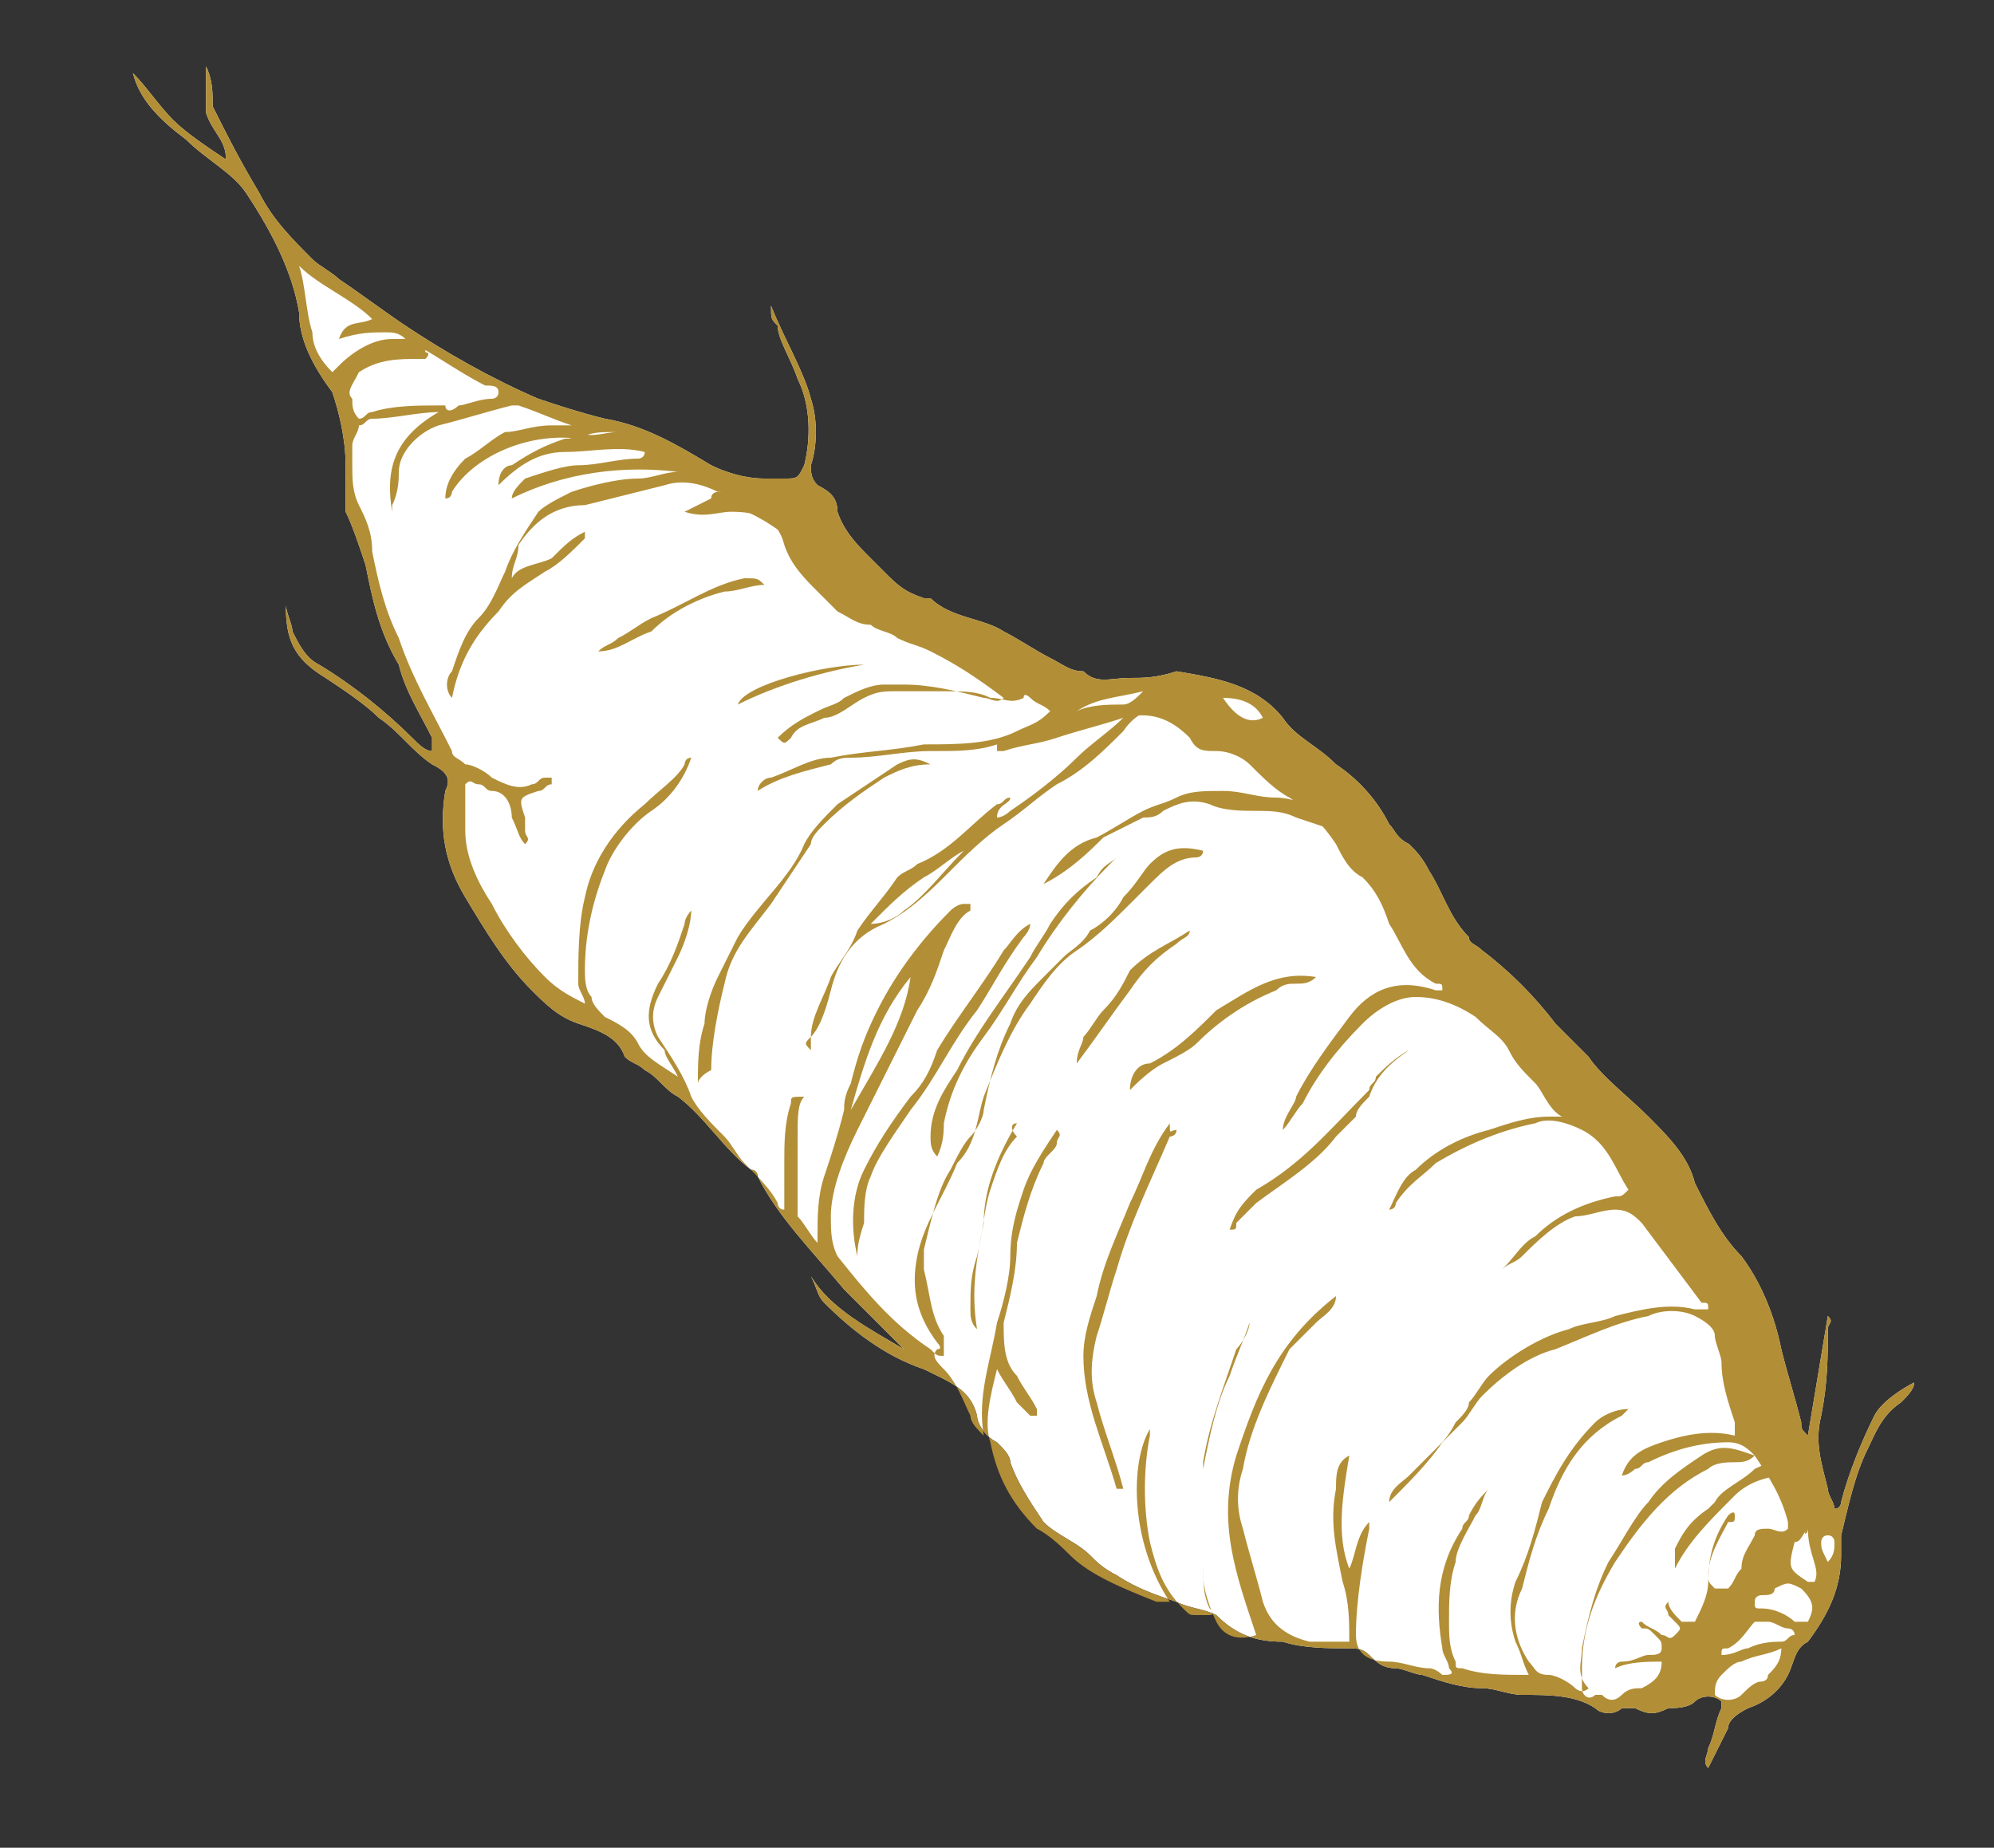 <?xml version="1.0" encoding="utf-8"?>
<!-- Generator: Adobe Illustrator 21.0.0, SVG Export Plug-In . SVG Version: 6.00 Build 0)  -->
<svg version="1.1" id="Layer_1" xmlns="http://www.w3.org/2000/svg" xmlns:xlink="http://www.w3.org/1999/xlink" x="0px" y="0px"
	 viewBox="0 0 30 27.8" style="enable-background:new 0 0 30 27.8;" xml:space="preserve">
<rect x="0" y="0" width="30" height="27.8" fill="#333333" stroke="none"/>
<style type="text/css">
	.st0{fill:#FFFFFF;}
	.st1{fill:#B28E36;}
</style>
<g>
	<path class="st0" d="M11.6,4.6C11.6,4.7,11.6,4.7,11.6,4.6c0.2,0.5,0.5,1,0.6,1.4c0.1,0.3,0.1,0.7,0,1c0,0.1,0,0.2,0.1,0.3
		c0.2,0.1,0.3,0.2,0.3,0.4c0.1,0.3,0.3,0.5,0.5,0.7c0.1,0.1,0.1,0.1,0.2,0.2c0.2,0.2,0.3,0.3,0.6,0.4c0,0,0.1,0,0.1,0
		c0.3,0.3,0.8,0.3,1.1,0.5c0.2,0.1,0.5,0.3,0.7,0.4c0.2,0.1,0.3,0.2,0.5,0.2c0.2,0.2,0.4,0.1,0.7,0.1c0.2,0,0.4,0,0.7-0.1
		c0,0,0,0,0,0c0.6,0.1,1.2,0.2,1.6,0.7c0.2,0.3,0.5,0.4,0.8,0.7c0.3,0.2,0.6,0.5,0.8,0.9c0.1,0.1,0.1,0.2,0.3,0.3
		c0.1,0.1,0.2,0.2,0.3,0.4c0.2,0.3,0.3,0.7,0.6,1c0,0.1,0.1,0.1,0.2,0.2c0.4,0.3,0.8,0.7,1.1,1.1c0.1,0.1,0.2,0.2,0.3,0.3
		c0.1,0.1,0.1,0.1,0.2,0.2c0.2,0.3,0.6,0.6,0.9,0.9c0.3,0.3,0.6,0.6,0.7,1c0.2,0.4,0.4,0.8,0.7,1.1c0.3,0.4,0.5,0.9,0.6,1.4
		c0.1,0.4,0.2,0.7,0.3,1.1c0,0.1,0,0.1,0.1,0.2c0.1-0.6,0.2-1.2,0.3-1.8c0.1,0.1,0,0.1,0,0.2c0,0.4,0,0.8-0.1,1.3
		c-0.1,0.4,0,0.7,0.1,1.1c0,0.1,0.1,0.2,0.1,0.3c0.1,0,0.1-0.1,0.1-0.1c0.1-0.4,0.3-0.9,0.5-1.3c0.1-0.2,0.4-0.4,0.6-0.5
		c0,0.1-0.1,0.2-0.2,0.3c-0.3,0.2-0.4,0.5-0.5,0.7c-0.2,0.4-0.3,0.9-0.4,1.3c0,0.1,0,0.2,0,0.3c0,0.5-0.2,0.9-0.5,1.3
		C27,24.8,27,25,26.9,25.2c-0.1,0.2-0.3,0.4-0.6,0.5C26.1,25.8,26,25.9,26,26c-0.1,0.2-0.2,0.4-0.3,0.6c-0.1-0.1,0-0.2,0-0.3
		c0.1-0.2,0.1-0.4,0.2-0.6c0-0.1,0-0.1,0-0.1c-0.1-0.1-0.3-0.1-0.4,0c-0.1,0.1-0.3,0.1-0.4,0.1c-0.2,0.1-0.3,0.1-0.5,0
		c-0.1,0-0.1,0-0.2,0c-0.1,0.1-0.3,0.1-0.4,0c-0.3-0.2-0.7-0.2-1.1-0.2c-0.2,0-0.4-0.1-0.6-0.1c-0.3,0-0.6-0.1-0.9-0.2
		c-0.1,0-0.3-0.1-0.4-0.1c-0.2,0-0.3-0.1-0.4-0.2c-0.1-0.1-0.2-0.1-0.3-0.1c-0.3,0-0.7,0-1-0.1c-0.4,0-0.7-0.1-1-0.4
		c-0.2-0.1-0.4-0.1-0.6-0.2c-0.3-0.1-0.6-0.2-0.9-0.4c-0.2-0.1-0.3-0.2-0.4-0.3c-0.2-0.2-0.5-0.3-0.7-0.5c-0.2-0.3-0.4-0.6-0.5-0.9
		c0-0.1-0.1-0.2-0.2-0.3c-0.2-0.1-0.3-0.3-0.3-0.4c-0.1-0.4-0.4-0.5-0.8-0.7c-0.6-0.2-1.1-0.6-1.5-1c-0.1-0.1-0.1-0.2-0.2-0.4
		c0.3,0.5,0.9,0.8,1.4,1.1c-0.3-0.3-0.6-0.6-0.9-0.9c-0.5-0.6-1-1.1-1.3-1.7c0,0,0-0.1-0.1-0.1c-0.4-0.3-0.7-0.8-1.1-1.1
		c-0.2-0.1-0.3-0.3-0.5-0.4C9.6,16,9.5,16,9.4,15.9c-0.1-0.3-0.4-0.4-0.7-0.5c-0.3-0.1-0.5-0.3-0.7-0.5c-0.4-0.4-0.7-0.9-1-1.4
		c-0.3-0.5-0.4-1-0.3-1.6c0.1-0.2,0-0.3-0.2-0.4C6.2,11.3,6,11,5.7,10.8c-0.2-0.2-0.5-0.4-0.8-0.6C4.4,9.9,4.3,9.6,4.3,9.1
		c0,0.1,0.1,0.3,0.1,0.4C4.5,9.7,4.6,9.9,4.8,10c0.5,0.3,1,0.7,1.4,1.1c0.1,0.1,0.2,0.2,0.3,0.2c0-0.1,0-0.1,0-0.2
		c-0.2-0.4-0.4-0.7-0.5-1.1C5.7,9.5,5.6,9,5.5,8.5C5.4,8.2,5.3,7.9,5.2,7.7C5.2,7.5,5.2,7.2,5.2,7c0-0.4-0.1-0.8-0.2-1.1
		C4.7,5.5,4.5,5.1,4.5,4.7C4.4,4.1,4.1,3.5,3.7,2.9C3.5,2.6,3.1,2.4,2.8,2.1C2.4,1.8,2.1,1.5,2,1.1c0.2,0.2,0.4,0.5,0.6,0.7
		s0.5,0.4,0.8,0.6c0-0.3-0.2-0.4-0.3-0.7C3.1,1.5,3.1,1.2,3.1,1c0.1,0.2,0.1,0.4,0.1,0.6C3.4,2,3.6,2.4,3.9,2.9
		c0.2,0.4,0.5,0.7,0.8,1C4.8,4,5,4.1,5.1,4.2c0.3,0.2,0.7,0.5,1,0.7c0.6,0.4,1.3,0.8,2,1.1c0.3,0.1,0.6,0.2,1,0.3
		c0.6,0.1,1.1,0.4,1.6,0.7c0.2,0.1,0.5,0.2,0.8,0.2c0.1,0,0.2,0,0.3,0c0.2,0,0.2,0,0.3-0.2c0.1-0.4,0.1-0.9-0.1-1.3
		c-0.1-0.3-0.3-0.6-0.3-0.8C11.6,4.8,11.6,4.8,11.6,4.6L11.6,4.6z"/>
	<g>
		<path class="st1" d="M11.6,4.6C11.6,4.7,11.6,4.7,11.6,4.6c0.2,0.5,0.5,1,0.6,1.4c0.1,0.3,0.1,0.7,0,1c0,0.1,0,0.2,0.1,0.3
			c0.2,0.1,0.3,0.2,0.3,0.4c0.1,0.3,0.3,0.5,0.5,0.7c0.1,0.1,0.1,0.1,0.2,0.2c0.2,0.2,0.3,0.3,0.6,0.4c0,0,0.1,0,0.1,0
			c0.3,0.3,0.8,0.3,1.1,0.5c0.2,0.1,0.5,0.3,0.7,0.4c0.2,0.1,0.3,0.2,0.5,0.2c0.2,0.2,0.4,0.1,0.7,0.1c0.2,0,0.4,0,0.7-0.1
			c0,0,0,0,0,0c0.6,0.1,1.2,0.2,1.6,0.7c0.2,0.3,0.5,0.4,0.8,0.7c0.3,0.2,0.6,0.5,0.8,0.9c0.1,0.1,0.1,0.2,0.3,0.3
			c0.1,0.1,0.2,0.2,0.3,0.4c0.2,0.3,0.3,0.7,0.6,1c0,0.1,0.1,0.1,0.2,0.2c0.4,0.3,0.8,0.7,1.1,1.1c0.1,0.1,0.2,0.2,0.3,0.3
			c0.1,0.1,0.1,0.1,0.2,0.2c0.2,0.3,0.6,0.6,0.9,0.9c0.3,0.3,0.6,0.6,0.7,1c0.2,0.4,0.4,0.8,0.7,1.1c0.3,0.4,0.5,0.9,0.6,1.4
			c0.1,0.4,0.2,0.7,0.3,1.1c0,0.1,0,0.1,0.1,0.2c0.1-0.6,0.2-1.2,0.3-1.8c0.1,0.1,0,0.1,0,0.2c0,0.4,0,0.8-0.1,1.3
			c-0.1,0.4,0,0.7,0.1,1.1c0,0.1,0.1,0.2,0.1,0.3c0.1,0,0.1-0.1,0.1-0.1c0.1-0.4,0.3-0.9,0.5-1.3c0.1-0.2,0.4-0.4,0.6-0.5
			c0,0.1-0.1,0.2-0.2,0.3c-0.3,0.2-0.4,0.5-0.5,0.7c-0.2,0.4-0.3,0.9-0.4,1.3c0,0.1,0,0.2,0,0.3c0,0.5-0.2,0.9-0.5,1.3
			C27,24.8,27,25,26.9,25.2c-0.1,0.2-0.3,0.4-0.6,0.5C26.1,25.8,26,25.9,26,26c-0.1,0.2-0.2,0.4-0.3,0.6c-0.1-0.1,0-0.2,0-0.3
			c0.1-0.2,0.1-0.4,0.2-0.6c0-0.1,0-0.1,0-0.1c-0.1-0.1-0.3-0.1-0.4,0c-0.1,0.1-0.3,0.1-0.4,0.1c-0.2,0.1-0.3,0.1-0.5,0
			c-0.1,0-0.1,0-0.2,0c-0.1,0.1-0.3,0.1-0.4,0c-0.3-0.2-0.7-0.2-1.1-0.2c-0.2,0-0.4-0.1-0.6-0.1c-0.3,0-0.6-0.1-0.9-0.2
			c-0.1,0-0.3-0.1-0.4-0.1c-0.2,0-0.3-0.1-0.4-0.2c-0.1-0.1-0.2-0.1-0.3-0.1c-0.3,0-0.7,0-1-0.1c-0.4,0-0.7-0.1-1-0.4
			c-0.2-0.1-0.4-0.1-0.6-0.2c-0.3-0.1-0.6-0.2-0.9-0.4c-0.2-0.1-0.3-0.2-0.4-0.3c-0.2-0.2-0.5-0.3-0.7-0.5c-0.2-0.3-0.4-0.6-0.5-0.9
			c0-0.1-0.1-0.2-0.2-0.3c-0.2-0.1-0.3-0.3-0.3-0.4c-0.1-0.4-0.4-0.5-0.8-0.7c-0.6-0.2-1.1-0.6-1.5-1c-0.1-0.1-0.1-0.2-0.2-0.4
			c0.3,0.5,0.9,0.8,1.4,1.1c-0.3-0.3-0.6-0.6-0.9-0.9c-0.5-0.6-1-1.1-1.3-1.7c0,0,0-0.1-0.1-0.1c-0.4-0.3-0.7-0.8-1.1-1.1
			c-0.2-0.1-0.3-0.3-0.5-0.4C9.6,16,9.5,16,9.4,15.9c-0.1-0.3-0.4-0.4-0.7-0.5c-0.3-0.1-0.5-0.3-0.7-0.5c-0.4-0.4-0.7-0.9-1-1.4
			c-0.3-0.5-0.4-1-0.3-1.6c0.1-0.2,0-0.3-0.2-0.4C6.2,11.3,6,11,5.7,10.8c-0.2-0.2-0.5-0.4-0.8-0.6C4.4,9.9,4.3,9.6,4.3,9.1
			c0,0.1,0.1,0.3,0.1,0.4C4.5,9.7,4.6,9.9,4.8,10c0.5,0.3,1,0.7,1.4,1.1c0.1,0.1,0.2,0.2,0.3,0.2c0-0.1,0-0.1,0-0.2
			c-0.2-0.4-0.4-0.7-0.5-1.1C5.7,9.5,5.6,9,5.5,8.5C5.4,8.2,5.3,7.9,5.2,7.7C5.2,7.5,5.2,7.2,5.2,7c0-0.4-0.1-0.8-0.2-1.1
			C4.7,5.5,4.5,5.1,4.5,4.7C4.4,4.1,4.1,3.5,3.7,2.9C3.5,2.6,3.1,2.4,2.8,2.1C2.4,1.8,2.1,1.5,2,1.1c0.2,0.2,0.4,0.5,0.6,0.7
			s0.5,0.4,0.8,0.6c0-0.3-0.2-0.4-0.3-0.7C3.1,1.5,3.1,1.2,3.1,1c0.1,0.2,0.1,0.4,0.1,0.6C3.4,2,3.6,2.4,3.9,2.9
			c0.2,0.4,0.5,0.7,0.8,1C4.8,4,5,4.1,5.1,4.2c0.3,0.2,0.7,0.5,1,0.7c0.6,0.4,1.3,0.8,2,1.1c0.3,0.1,0.6,0.2,1,0.3
			c0.6,0.1,1.1,0.4,1.6,0.7c0.2,0.1,0.5,0.2,0.8,0.2c0.1,0,0.2,0,0.3,0c0.2,0,0.2,0,0.3-0.2c0.1-0.4,0.1-0.9-0.1-1.3
			c-0.1-0.3-0.3-0.6-0.3-0.8C11.6,4.8,11.6,4.8,11.6,4.6L11.6,4.6z M10.8,7.4L10.8,7.4c-0.2-0.1-0.5-0.2-0.8-0.1
			C9.6,7.4,9.2,7.5,8.8,7.6C8.3,7.6,8,7.9,7.8,8.2C7.8,8.4,7.7,8.5,7.7,8.7c0.1-0.2,0.4-0.2,0.6-0.3C8.5,8.2,8.6,8.1,8.8,8
			c0,0.1,0,0.1,0,0.1C8.6,8.3,8.4,8.5,8.2,8.6C7.9,8.8,7.7,8.9,7.5,9.2C7.1,9.6,6.9,10,6.8,10.5c-0.1-0.1-0.1-0.3,0-0.4
			C6.9,9.8,7,9.5,7.2,9.3c0.2-0.2,0.3-0.5,0.4-0.7c0.1-0.3,0.3-0.6,0.5-0.9c0.1-0.1,0.3-0.2,0.5-0.3c0.3-0.1,0.7-0.2,1-0.2
			c0.2,0,0.4-0.1,0.6-0.1C9.4,7,8.5,7.1,7.7,7.5c0-0.1,0.1-0.2,0.2-0.3C8.2,7.1,8.5,7,8.7,7c0.3,0,0.6-0.1,0.9-0.1
			c0,0,0.1,0,0.1-0.1c-0.4-0.1-0.8,0-1.2,0c-0.4,0-0.7,0.2-1,0.5c0-0.2,0.1-0.3,0.2-0.3C8,6.8,8.2,6.7,8.5,6.6c0.1,0,0.1,0,0.2-0.1
			c0.2,0.1,0.4,0,0.6,0C9,6.5,8.9,6.5,8.7,6.6c0,0,0,0,0,0C7.9,6.5,7.1,6.9,6.8,7.4c0,0,0,0.1-0.1,0.1c0-0.2,0.1-0.4,0.3-0.6
			c0.2-0.1,0.4-0.3,0.6-0.4C7.8,6.5,8,6.4,8.3,6.4c0.1,0,0.2,0,0.3,0C8.3,6.3,8.1,6.2,7.8,6.1c0,0-0.1,0-0.1,0
			C7.3,6.2,7,6.3,6.6,6.4C6.3,6.5,6,6.8,6,7.1c0,0.1,0,0.3-0.1,0.5c0,0,0,0.1,0,0.1c-0.1-0.6,0-1.1,0.7-1.5c-0.3,0-0.7,0.1-1,0.1
			c-0.1,0-0.1,0.1-0.2,0.1c0,0.1-0.1,0.2-0.1,0.3c0,0.1,0,0.2,0,0.3c0,0.2,0,0.4,0.1,0.6c0.1,0.2,0.2,0.4,0.2,0.7
			C5.7,8.8,5.8,9.2,6,9.6c0.2,0.6,0.5,1.1,0.8,1.7c0,0.1,0.1,0.1,0.2,0.2c0.1,0,0.3,0.1,0.4,0.2c0.2,0.1,0.4,0.2,0.6,0.1
			c0.1,0,0.1-0.1,0.2-0.1c0,0,0.1,0,0.1,0c0,0,0,0.1,0,0.1c-0.1,0-0.1,0.1-0.2,0.1c-0.3,0.1-0.3,0.1-0.2,0.4c0,0.1,0,0.1,0,0.2
			c0,0.1,0.1,0.1,0,0.2c-0.1-0.1-0.1-0.2-0.2-0.4c0-0.2-0.1-0.4-0.3-0.4c-0.1,0-0.1-0.1-0.2-0.1c-0.1,0-0.1-0.1-0.2,0
			C7,11.9,7,12.2,7,12.5c0,0.4,0.2,0.8,0.4,1.1c0.2,0.4,0.5,0.8,0.8,1.1c0.2,0.2,0.4,0.3,0.6,0.4c0-0.1-0.1-0.2-0.1-0.3
			c0-0.4,0-0.9,0.1-1.3c0.1-0.5,0.4-1,0.9-1.4c0.2-0.2,0.5-0.4,0.6-0.6c0,0,0-0.1,0.1-0.1c-0.1,0.3-0.3,0.6-0.6,0.8
			c-0.3,0.2-0.6,0.6-0.7,0.9c-0.2,0.5-0.3,1-0.3,1.5c0,0.1,0,0.3,0.1,0.4c0,0.1,0.1,0.2,0.2,0.3c0.2,0.1,0.4,0.2,0.5,0.4
			c0.1,0.2,0.3,0.3,0.6,0.5c-0.1-0.2-0.2-0.3-0.2-0.4c-0.3-0.3-0.3-0.6-0.1-1c0,0,0,0,0,0c0.2-0.3,0.3-0.6,0.4-0.9
			c0-0.1,0.1-0.2,0.1-0.2c0,0.2-0.1,0.5-0.2,0.7c-0.1,0.2-0.2,0.4-0.3,0.6c-0.1,0.2-0.1,0.4,0,0.6c0.2,0.3,0.4,0.6,0.5,0.9
			c0.1,0.2,0.3,0.4,0.5,0.6c0.1,0.1,0.2,0.3,0.3,0.4c0.2,0.2,0.4,0.4,0.5,0.6c0,0,0,0.1,0.1,0.1c0-0.2,0-0.5,0-0.7
			c0-0.3,0-0.6,0.1-0.9c0-0.1,0-0.1,0.2-0.1C12,16.6,12,16.8,12,17.1c0,0.4,0,0.7,0,1.1c0,0,0,0.1,0,0.1c0.1,0.1,0.2,0.3,0.3,0.4
			c0,0,0-0.1,0-0.1c0-0.3,0-0.6,0.1-0.9c0.1-0.3,0.2-0.6,0.3-1c0-0.1,0-0.2,0.1-0.4c0.1-0.4,0.2-0.7,0.4-1.1
			c0.3-0.6,0.7-1.1,1.1-1.5c0,0,0.1-0.1,0.2-0.1c0,0,0.1,0,0.1,0c0,0,0,0.1,0,0.1c-0.2,0.1-0.3,0.4-0.4,0.6
			c-0.1,0.3-0.2,0.6-0.4,0.9c-0.3,0.6-0.6,1.2-0.9,1.8c-0.2,0.4-0.4,0.9-0.4,1.3c0,0.2,0,0.4,0.1,0.6c0.4,0.5,0.8,1,1.4,1.4
			c0.1,0.1,0.1,0.1,0.2,0.1c0-0.1,0-0.2,0-0.3c-0.2-0.3-0.2-0.6-0.3-1c0-0.1,0-0.2,0-0.3c0.1-0.4,0.2-0.9,0.4-1.2
			c0.1-0.2,0.2-0.4,0.3-0.5c0.1-0.1,0.2-0.3,0.2-0.4c0.1-0.5,0.2-0.9,0.4-1.3c0.1-0.3,0.3-0.5,0.5-0.7c0.1-0.1,0.2-0.2,0.3-0.3
			c0.1-0.1,0.3-0.2,0.4-0.4c0.2-0.1,0.4-0.3,0.5-0.5c0.2-0.2,0.3-0.4,0.4-0.5c0.2-0.2,0.4-0.3,0.8-0.2c0,0.1-0.1,0.1-0.1,0.1
			c-0.3,0-0.5,0.2-0.7,0.4c-0.1,0.1-0.2,0.2-0.3,0.3c-0.2,0.2-0.5,0.5-0.8,0.7c-0.3,0.2-0.5,0.5-0.7,0.8c-0.3,0.4-0.5,0.9-0.7,1.4
			c-0.1,0.3-0.1,0.7-0.4,1c-0.2,0.5-0.5,0.9-0.6,1.4c-0.1,0.5,0,0.9,0.3,1.3c0,0,0.1,0.1,0,0.1c-0.1,0.1,0,0.2,0.1,0.3
			c0.2,0.2,0.3,0.5,0.4,0.7c0,0.1,0.1,0.2,0.2,0.3c-0.1-0.6,0.1-1.1,0.2-1.7c0.1-0.3,0.2-0.7,0.2-1c0-0.4,0.1-0.7,0.2-1
			c0.1-0.3,0.3-0.6,0.5-0.9c0.1,0.1,0,0.1,0,0.2c0,0.1-0.2,0.2-0.2,0.3c-0.2,0.4-0.3,0.8-0.4,1.2c0,0.4-0.1,0.8-0.2,1.2
			c0,0.3,0,0.6,0.2,0.8c0.1,0.2,0.2,0.3,0.3,0.5c0,0,0,0.1,0,0.1c0,0-0.1,0-0.1,0c-0.1-0.1-0.1-0.1-0.2-0.2
			c-0.1-0.2-0.2-0.3-0.3-0.5c-0.1,0.4-0.2,0.8-0.1,1.1c0.1,0.5,0.3,0.9,0.7,1.3c0.2,0.1,0.4,0.3,0.5,0.4c0.3,0.3,0.8,0.5,1.3,0.7
			c0,0,0.1,0,0.2,0c-0.6-0.9-0.6-2.1-0.3-2.6c0,0.1,0,0.1,0,0.1c-0.1,0.5-0.1,1.1,0,1.6c0.1,0.4,0.2,0.7,0.5,1
			c0.1,0.1,0.1,0.1,0.2,0.1c0,0,0.1,0,0.2,0c0.1,0,0-0.1,0-0.1c-0.1-0.2-0.1-0.4-0.1-0.7c0-0.5,0-1,0-1.5c0.1-0.6,0.3-1.1,0.5-1.7
			c0.1-0.1,0.2-0.3,0.2-0.4c0,0,0,0,0,0c-0.1,0.3-0.2,0.5-0.3,0.8c-0.2,0.4-0.3,0.9-0.4,1.4c0,0.5,0,1.1,0,1.6
			c0,0.2,0.1,0.5,0.2,0.7c0.1,0.2,0.3,0.3,0.6,0.2c-0.3-0.9-0.6-1.7-0.3-2.7c0.3-0.9,0.6-1.7,1.5-2.4c0,0.2-0.2,0.3-0.3,0.4
			c-0.1,0.1-0.3,0.3-0.4,0.4c-0.3,0.6-0.6,1.2-0.7,1.8c-0.1,0.3-0.1,0.6,0,0.9c0.1,0.4,0.2,0.7,0.3,1.1c0.1,0.3,0.3,0.5,0.7,0.6
			c0.2,0,0.4,0,0.6,0c0-0.3,0-0.6-0.1-0.9c-0.1-0.5-0.2-0.9-0.1-1.4c0-0.2,0-0.4,0.2-0.5c-0.1,0.6-0.2,1.2,0,1.7
			c0.1-0.2,0.1-0.5,0.3-0.7c0,0.1,0,0.1,0,0.1c-0.1,0.5-0.2,1.1-0.2,1.6c0,0.3,0.2,0.4,0.5,0.4c0.2,0,0.4,0.1,0.6,0.1
			c0.1,0,0.2,0.1,0.2,0.1c0.1,0,0.2,0,0.1-0.1c0-0.1-0.1-0.2-0.1-0.3c-0.1-0.6-0.1-1.2,0.3-1.8c0-0.1,0.1-0.1,0.1-0.2
			c0.1-0.2,0.2-0.3,0.3-0.4c-0.1,0.1-0.1,0.3-0.2,0.4c-0.1,0.2-0.3,0.5-0.3,0.7c-0.1,0.3-0.1,0.6-0.1,0.9c0,0.2,0,0.4,0.1,0.6
			c0,0.1,0,0.1,0.1,0.1c0.3,0.1,0.6,0.1,1,0.1c-0.1-0.2-0.1-0.3-0.2-0.5c-0.1-0.3-0.1-0.6,0-0.9c0.2-0.4,0.3-0.8,0.4-1.2
			c0.2-0.4,0.4-0.8,0.8-1.2c0.1-0.1,0.3-0.2,0.5-0.2c0,0-0.1,0.1-0.1,0.1c-0.6,0.3-0.9,0.8-1.1,1.4c-0.2,0.4-0.3,0.8-0.4,1.2
			c-0.2,0.4-0.1,0.8,0.1,1.1c0.1,0.1,0.1,0.2,0.3,0.2c0.1,0,0.3,0.1,0.4,0.2c0,0,0.1,0.1,0.2,0c-0.2-0.2-0.1-0.4-0.1-0.6
			c0.1-0.5,0.2-0.9,0.4-1.3c0.2-0.3,0.4-0.7,0.6-0.9c0.2-0.3,0.5-0.5,0.8-0.7c0.3-0.2,0.5-0.1,0.8,0c-0.1,0.1-0.2,0.1-0.3,0.1
			c-0.1,0-0.3,0-0.4,0.1c-0.6,0.3-1,0.8-1.4,1.4c-0.3,0.5-0.5,1-0.5,1.6c0,0.1,0,0.2,0,0.3c0,0.1,0.1,0.2,0.2,0.1c0.1,0,0.1,0,0.1,0
			c0.1,0.1,0.2,0.1,0.3,0c0.1-0.1,0.2-0.1,0.3-0.1c0.2-0.1,0.3-0.2,0.3-0.4c-0.2,0-0.5,0-0.7,0.1c0-0.1,0.1-0.1,0.1-0.1
			c0.2,0,0.3-0.1,0.4-0.1c0.1,0,0.2,0,0.2-0.1c0-0.1,0-0.1-0.1-0.2c-0.1-0.1-0.1-0.1-0.2-0.1c0,0-0.1-0.1,0-0.1
			c0.1,0.1,0.2,0.1,0.3,0.2c0.1,0,0.1,0.1,0.2,0c0.1-0.1,0.1-0.1,0-0.2c0,0-0.1-0.1-0.1-0.1c0-0.1-0.1-0.1,0-0.2
			c0,0.1,0.1,0.2,0.2,0.3c0.1,0,0.1,0,0.2,0c0.1-0.2,0.2-0.4,0.2-0.6c0-0.4,0.1-0.7,0.3-1c0,0,0.1-0.1,0.1,0c0,0.1,0,0.1-0.1,0.1
			c-0.1,0.2-0.3,0.5-0.3,0.8c0,0.1,0,0.1,0.1,0.2c0.1,0,0.2,0,0.2,0c0.1-0.1,0.1-0.2,0.2-0.3c0-0.2,0.1-0.3,0.2-0.5
			c0-0.1,0.1-0.1,0.2-0.1c0.1,0,0.2,0.1,0.3,0c0,0,0-0.1,0-0.1c-0.1-0.4-0.3-0.7-0.5-1c-0.1-0.1-0.2-0.2-0.4-0.2
			c-0.4,0-0.8,0.1-1.2,0.3c-0.1,0-0.1,0.1-0.2,0.1c0,0-0.1,0.1-0.2,0.1c0.1-0.3,0.3-0.4,0.6-0.5c0.3-0.1,0.7-0.2,1.1-0.1
			c0-0.1,0-0.2,0-0.2c-0.1-0.3-0.2-0.6-0.2-0.9c0-0.1-0.1-0.3-0.1-0.4c0-0.1-0.1-0.2-0.3-0.3c-0.2-0.1-0.5-0.1-0.7,0
			c-0.5,0.1-0.9,0.3-1.4,0.5c-0.4,0.1-0.8,0.4-1.1,0.7c-0.1,0.1-0.2,0.3-0.3,0.4c-0.1,0.1-0.2,0.2-0.3,0.3c-0.2,0.3-0.5,0.6-0.8,0.9
			c0-0.2,0.2-0.3,0.3-0.4s0.3-0.3,0.4-0.4c0.1-0.1,0.2-0.2,0.3-0.4c0.1-0.1,0.2-0.2,0.2-0.3c0.1-0.1,0.2-0.3,0.3-0.4
			c0.3-0.3,0.8-0.6,1.2-0.7c0.2-0.1,0.5-0.1,0.7-0.2c0.4-0.1,0.8-0.2,1.2-0.1c0,0,0.1,0,0.2,0c0,0,0,0,0,0c0-0.1,0-0.1-0.1-0.1
			c-0.3-0.4-0.6-0.8-0.9-1.2c-0.1-0.1-0.2-0.2-0.4-0.2c-0.2,0-0.4,0.1-0.6,0.1c-0.3,0.1-0.6,0.4-0.8,0.6c-0.1,0.1-0.2,0.1-0.3,0.2
			c0.2-0.2,0.3-0.4,0.5-0.5c0.3-0.3,0.7-0.5,1.2-0.6c0.1,0,0.1,0,0.2-0.1c-0.2-0.3-0.3-0.7-0.7-0.9c-0.2-0.1-0.5-0.2-0.7-0.1
			c-0.5,0.1-1,0.3-1.5,0.6c-0.2,0.2-0.4,0.3-0.6,0.6c0,0.1-0.1,0.1-0.1,0.1c0.1-0.2,0.2-0.5,0.4-0.6c0.3-0.3,0.7-0.5,1.1-0.6
			c0.3-0.1,0.6-0.2,0.9-0.2c0.1,0,0.1,0,0.2,0c-0.2-0.1-0.3-0.4-0.4-0.5c-0.2-0.2-0.3-0.3-0.4-0.5c-0.1-0.2-0.3-0.3-0.5-0.5
			c-0.3-0.2-0.6-0.3-0.9-0.3c-0.3,0-0.6,0.2-0.8,0.4c-0.4,0.4-0.7,0.8-0.9,1.2c-0.1,0.1-0.2,0.3-0.3,0.4c0-0.2,0.2-0.4,0.2-0.5
			c0.2-0.4,0.5-0.8,0.8-1.2c0.3-0.4,0.7-0.6,1.3-0.4c0,0,0.1,0,0.1,0c0-0.1,0-0.1-0.1-0.1c-0.4-0.2-0.5-0.6-0.7-0.9
			c-0.1-0.3-0.2-0.5-0.4-0.7c-0.2-0.1-0.3-0.3-0.4-0.5c-0.2-0.3-0.4-0.5-0.7-0.7c-0.2-0.1-0.4-0.3-0.6-0.5c-0.1-0.1-0.3-0.2-0.5-0.2
			c-0.2,0-0.3,0-0.4-0.2c-0.3-0.3-0.6-0.4-1-0.3c-0.3,0.1-0.7,0.2-1,0.3c-0.3,0.1-0.5,0.1-0.8,0.2c0,0-0.1,0-0.1,0c0,0,0-0.1,0-0.1
			c-0.3,0.1-0.6,0.1-0.9,0.1c0,0-0.1,0-0.1,0c-0.4,0-0.8,0.1-1.2,0.1c-0.1,0-0.2,0-0.3,0.1c-0.4,0.1-0.8,0.2-1.1,0.4
			c0-0.1,0.1-0.2,0.2-0.2c0.3-0.1,0.6-0.3,0.9-0.3c0.5-0.1,0.9-0.1,1.4-0.2c0.5,0,1,0,1.4-0.2c0.2-0.1,0.3-0.1,0.5-0.3
			c-0.1-0.1-0.2-0.1-0.3-0.2c0,0-0.1-0.1-0.1,0c-0.2,0.1-0.3,0-0.5,0c-0.2-0.1-0.4-0.1-0.7-0.1c-0.2,0-0.4,0-0.7,0
			c-0.2,0-0.3,0-0.5,0.1c-0.2,0.1-0.4,0.3-0.6,0.3c-0.2,0.1-0.4,0.1-0.5,0.3c-0.1,0.1-0.1,0.1-0.2,0c0.2-0.2,0.4-0.3,0.6-0.4
			c0.2-0.1,0.3-0.1,0.4-0.2c0.2-0.1,0.4-0.2,0.6-0.2c0.1,0,0.2,0,0.3,0c0.4,0,0.8,0.1,1.2,0.2c0.1,0,0.2,0.1,0.3,0
			c-0.4-0.3-0.7-0.5-1.1-0.7c-0.2-0.1-0.3-0.1-0.5-0.2c-0.1-0.1-0.3-0.1-0.4-0.2c-0.2,0-0.3-0.1-0.5-0.2c-0.1-0.1-0.2-0.2-0.3-0.3
			c-0.2-0.2-0.4-0.4-0.5-0.7c-0.1-0.4-0.4-0.5-0.8-0.5c-0.2,0-0.4,0.1-0.7,0C10.9,7.4,10.9,7.4,10.8,7.4z M5.6,4.8
			C5.3,4.5,4.8,4.3,4.5,4C4.5,4,4.5,4,4.5,4c0.1,0.3,0.1,0.7,0.2,1c0,0.2,0.1,0.4,0.3,0.6c0,0,0.1-0.1,0.1-0.1
			c0.2-0.2,0.5-0.4,0.8-0.4c0.1,0,0.1,0,0.2,0c0.2,0,0.3-0.1,0.3,0.2c0,0,0,0,0,0c0,0,0.1,0,0,0.1c0,0-0.1,0-0.1,0
			c-0.3,0-0.6,0-0.9,0.2C5.3,5.8,5.2,5.9,5.3,6c0,0.1,0,0.2,0.1,0.3c0.1,0,0.1-0.1,0.2-0.1c0.3-0.1,0.7-0.1,1-0.1c0,0,0.1,0,0.1,0
			c0,0.1,0.1,0.1,0.2,0C7,6.1,7.2,6,7.4,6c0,0,0.1,0,0.1-0.1c0-0.1-0.1-0.1-0.2-0.1C6.9,5.6,6.5,5.3,6.1,5.1C6,5,5.9,5,5.8,5
			C5.6,5,5.4,5,5.1,5.1C5.2,4.8,5.4,4.9,5.6,4.8z M12.8,16.7c0.4-0.7,0.8-1.3,0.9-2C13.2,15.3,13,16,12.8,16.7z M26.8,24.8
			c-0.2,0.1-0.4,0.1-0.6,0.2c-0.1,0-0.2,0.1-0.3,0.2c-0.1,0.1-0.1,0.2-0.1,0.3c0.1,0.1,0.3,0.1,0.4,0c0.1-0.1,0.2-0.2,0.3-0.2
			c0,0,0.1,0,0.1-0.1C26.7,25.1,26.8,25,26.8,24.8z M25.9,24.9c0.2,0,0.3-0.1,0.4-0.1c0.2-0.1,0.4-0.1,0.5-0.1
			c0.1,0,0.1-0.1,0.2-0.1c0-0.1-0.1-0.1-0.1-0.1c-0.1,0-0.2-0.1-0.3-0.1c-0.1,0-0.2,0-0.2,0c-0.1,0.1-0.2,0.3-0.4,0.4
			C25.9,24.8,25.9,24.8,25.9,24.9z M27.1,23.9c-0.2-0.1-0.2-0.1-0.4,0C26.7,24,26.6,24,26.5,24c0,0-0.1,0-0.1,0.1
			c0,0.1,0,0.1,0.1,0.1c0.2,0,0.4,0.1,0.5,0.2c0.1,0,0.1,0,0.2,0C27.3,24.2,27.3,24.1,27.1,23.9z M27.2,23
			C27.2,23.1,27.1,23.1,27.2,23c-0.1,0.1-0.1,0.2-0.2,0.2c-0.1,0.4-0.1,0.4,0.2,0.6c0,0,0,0,0.1,0C27.4,23.6,27.2,23.4,27.2,23z
			 M18.4,10.5c0.2,0.3,0.4,0.4,0.6,0.3C18.9,10.6,18.7,10.5,18.4,10.5z M17.2,10.4c-0.4,0.1-0.7,0.1-1,0.3c0.2-0.1,0.5-0.1,0.7-0.1
			C17,10.6,17.1,10.5,17.2,10.4z M27.5,23.5c0.1-0.1,0.1-0.2,0.1-0.3c0,0,0-0.1-0.1-0.1c-0.1,0-0.1,0.1-0.1,0.1
			C27.4,23.3,27.4,23.3,27.5,23.5z"/>
		<path class="st1" d="M12.2,15.6c0-0.3,0.2-0.6,0.3-0.9c0.1-0.2,0.3-0.4,0.4-0.7c0.2-0.3,0.4-0.5,0.6-0.8c0.1-0.1,0.2-0.1,0.3-0.2
			c0.5-0.2,0.8-0.6,1.2-0.9c0.1,0,0.1-0.1,0.2-0.1c0,0.1-0.2,0.1-0.2,0.3c0.1,0,0.2-0.1,0.2-0.1c0.3-0.2,0.7-0.5,1-0.8
			c0.2-0.2,0.5-0.4,0.7-0.6c0.2-0.2,0.5-0.2,0.7-0.3c0.1,0,0.1,0,0.2,0c0,0,0.1,0,0.1,0.1c0,0,0,0-0.1,0c-0.4,0-0.7,0.1-0.9,0.4
			c-0.3,0.3-0.6,0.6-1,0.8c-0.3,0.2-0.5,0.4-0.8,0.6c-0.3,0.2-0.6,0.5-0.8,0.7c-0.3,0.3-0.6,0.6-1,0.8c-0.5,0.2-0.7,0.6-0.8,1
			C12.4,15.3,12.3,15.5,12.2,15.6L12.2,15.6z M13.1,13.9c0.2,0,0.4-0.1,0.5-0.2c0.3-0.2,0.6-0.6,0.9-0.9c-0.2,0.1-0.4,0.3-0.6,0.4
			C13.6,13.4,13.4,13.6,13.1,13.9z"/>
		<path class="st1" d="M10.5,16.3c0-0.3,0-0.6,0.1-0.9c0-0.2,0.1-0.5,0.2-0.7c0.1-0.2,0.2-0.4,0.3-0.6c0.3-0.5,0.8-0.9,1-1.4
			c0.1-0.2,0.3-0.4,0.5-0.6c0.3-0.2,0.6-0.4,0.9-0.6c0.2-0.1,0.3-0.1,0.5,0c0,0,0,0,0,0c-0.3,0-0.5,0.1-0.7,0.2
			c-0.3,0.2-0.6,0.4-0.9,0.7c-0.1,0.1-0.2,0.2-0.2,0.3c-0.2,0.3-0.4,0.6-0.6,0.9c-0.3,0.4-0.6,0.7-0.7,1.2c-0.1,0.4-0.2,0.9-0.2,1.3
			C10.5,16.2,10.5,16.3,10.5,16.3z"/>
		<path class="st1" d="M15.7,13.3c0.2-0.3,0.4-0.6,0.8-0.7c0.2-0.1,0.5-0.3,0.7-0.4c0.2-0.1,0.3-0.1,0.5-0.2
			c0.2-0.1,0.4-0.1,0.7-0.1c0.3,0,0.5,0.1,0.8,0.1c0.2,0,0.5,0.1,0.7,0.2c0.2,0.1,0.4,0.1,0.5,0.2c0,0,0.1,0,0.1,0.1s0.1,0.1,0,0.1
			c0,0-0.1,0-0.1,0c-0.3-0.1-0.6-0.2-0.9-0.3c-0.2-0.1-0.4-0.1-0.6-0.1c-0.2,0-0.5,0-0.7-0.1c-0.3-0.1-0.5,0-0.7,0.1
			c-0.1,0.1-0.2,0.1-0.3,0.1c-0.2,0.1-0.4,0.2-0.6,0.3C16.4,12.8,16.1,13.1,15.7,13.3z"/>
		<path class="st1" d="M17.7,17c0,0.1-0.1,0.1-0.1,0.1c-0.3,0.7-0.6,1.3-0.8,2c-0.1,0.3-0.2,0.7-0.3,1c-0.1,0.4-0.1,0.7,0,1
			c0.1,0.4,0.3,0.9,0.4,1.3c0,0,0,0-0.1,0c-0.2-0.7-0.5-1.3-0.5-2c0-0.3,0.1-0.6,0.2-0.9c0.1-0.5,0.3-0.9,0.5-1.4
			c0.2-0.4,0.3-0.8,0.6-1.2C17.6,17.1,17.6,17,17.7,17z"/>
		<path class="st1" d="M16.8,12.9c0,0-0.1,0.1-0.1,0.1c-0.4,0.4-0.8,0.9-1.1,1.4c-0.3,0.4-0.5,0.8-0.8,1.2s-0.5,0.8-0.6,1.3
			c0,0.1,0,0.3-0.1,0.5C14,17.3,14,17.2,14,17.1c0-0.4,0.2-0.7,0.4-1c0.3-0.6,0.7-1.1,1.1-1.7c0.1-0.2,0.2-0.3,0.3-0.5
			c0.2-0.3,0.4-0.5,0.7-0.7C16.6,13,16.7,13,16.8,12.9C16.8,12.9,16.8,12.9,16.8,12.9z"/>
		<path class="st1" d="M12.9,18.9c-0.1-0.4-0.1-0.9,0.1-1.3c0.2-0.4,0.4-0.7,0.7-1.1c0.2-0.2,0.3-0.4,0.4-0.7c0.3-0.5,0.7-1,1-1.5
			c0.1-0.1,0.2-0.3,0.4-0.4c0,0.1-0.1,0.2-0.1,0.2c-0.3,0.4-0.5,0.8-0.7,1.1c-0.4,0.5-0.6,1-1,1.5c-0.2,0.3-0.5,0.7-0.6,1
			c-0.1,0.2-0.1,0.5-0.1,0.7C12.9,18.7,12.9,18.8,12.9,18.9z"/>
		<path class="st1" d="M21.2,15.8c-0.3,0.2-0.5,0.4-0.6,0.7c-0.1,0.1-0.2,0.2-0.2,0.3c-0.1,0.1-0.2,0.2-0.3,0.3
			c-0.3,0.4-0.8,0.7-1.2,1c-0.1,0.1-0.2,0.2-0.3,0.3c0,0.1,0,0.1-0.1,0.1c0.1-0.3,0.2-0.4,0.4-0.6c0.7-0.4,1.1-0.9,1.7-1.5
			c0-0.1,0.1-0.1,0.1-0.2C20.8,16.1,21,15.9,21.2,15.8z"/>
		<path class="st1" d="M19.8,14.7c-0.1,0.1-0.2,0.1-0.3,0.1c-0.1,0-0.2,0-0.3,0.1c-0.5,0.2-0.9,0.5-1.2,0.8
			c-0.1,0.1-0.3,0.2-0.5,0.3c-0.2,0.1-0.4,0.3-0.5,0.4c0-0.2,0.1-0.4,0.3-0.4c0.4-0.2,0.7-0.5,1-0.8C18.8,14.9,19.2,14.6,19.8,14.7z
			"/>
		<path class="st1" d="M25.2,23.6c0-0.1,0-0.2,0-0.3c0.1-0.2,0.2-0.4,0.5-0.6c0,0,0.1-0.1,0.1-0.1c0.1-0.2,0.4-0.3,0.6-0.5
			c0.2-0.1,0.3-0.1,0.5-0.1c0.1,0,0.1,0,0.1,0.1c0,0.1-0.1,0.1-0.1,0.1c-0.3,0-0.6,0.1-0.8,0.3C25.7,22.9,25.4,23.2,25.2,23.6z"/>
		<path class="st1" d="M15.3,16.9c-0.3,0.5-0.5,1-0.5,1.5c-0.1,0.5-0.2,1-0.1,1.6c-0.1-0.1-0.1-0.2-0.1-0.3c0-0.3,0-0.5,0.1-0.8
			c0.1-0.4,0.1-0.7,0.2-1c0.1-0.3,0.2-0.6,0.4-0.8C15.2,17,15.2,16.9,15.3,16.9z"/>
		<path class="st1" d="M9,9.8c0.1-0.1,0.2-0.1,0.3-0.2c0.2-0.1,0.3-0.2,0.5-0.3c0.5-0.2,0.9-0.5,1.4-0.6c0.2,0,0.2,0,0.3,0.1
			c-0.2,0-0.4,0.1-0.6,0.1C10.5,9,10.1,9.2,9.8,9.5C9.5,9.6,9.3,9.8,9,9.8z"/>
		<path class="st1" d="M10.8,7.4c0.3,0,0.6,0.2,0.9,0.4c0.2,0.1,0.4,0.3,0.6,0.4c0.1,0.1,0.2,0.1,0.2,0.3c-0.3-0.2-0.6-0.4-0.9-0.6
			c-0.3-0.2-0.6-0.3-0.9-0.4C10.7,7.4,10.8,7.4,10.8,7.4L10.8,7.4z"/>
		<path class="st1" d="M17.9,14c0,0.1-0.1,0.1-0.2,0.2c-0.3,0.2-0.5,0.4-0.7,0.7c-0.3,0.4-0.5,0.7-0.8,1.1c0-0.2,0.1-0.3,0.1-0.4
			c0.1-0.1,0.2-0.3,0.3-0.4c0.2-0.2,0.3-0.4,0.4-0.6C17.3,14.3,17.6,14.2,17.9,14z"/>
		<path class="st1" d="M13,10c-0.6,0.1-1.3,0.3-1.9,0.6C11.2,10.3,12.4,10,13,10z"/>
		<path class="st1" d="M12.2,15.6c0,0.1,0,0.1,0,0.2C12.1,15.7,12.1,15.7,12.2,15.6L12.2,15.6z"/>
	</g>
</g>
</svg>
